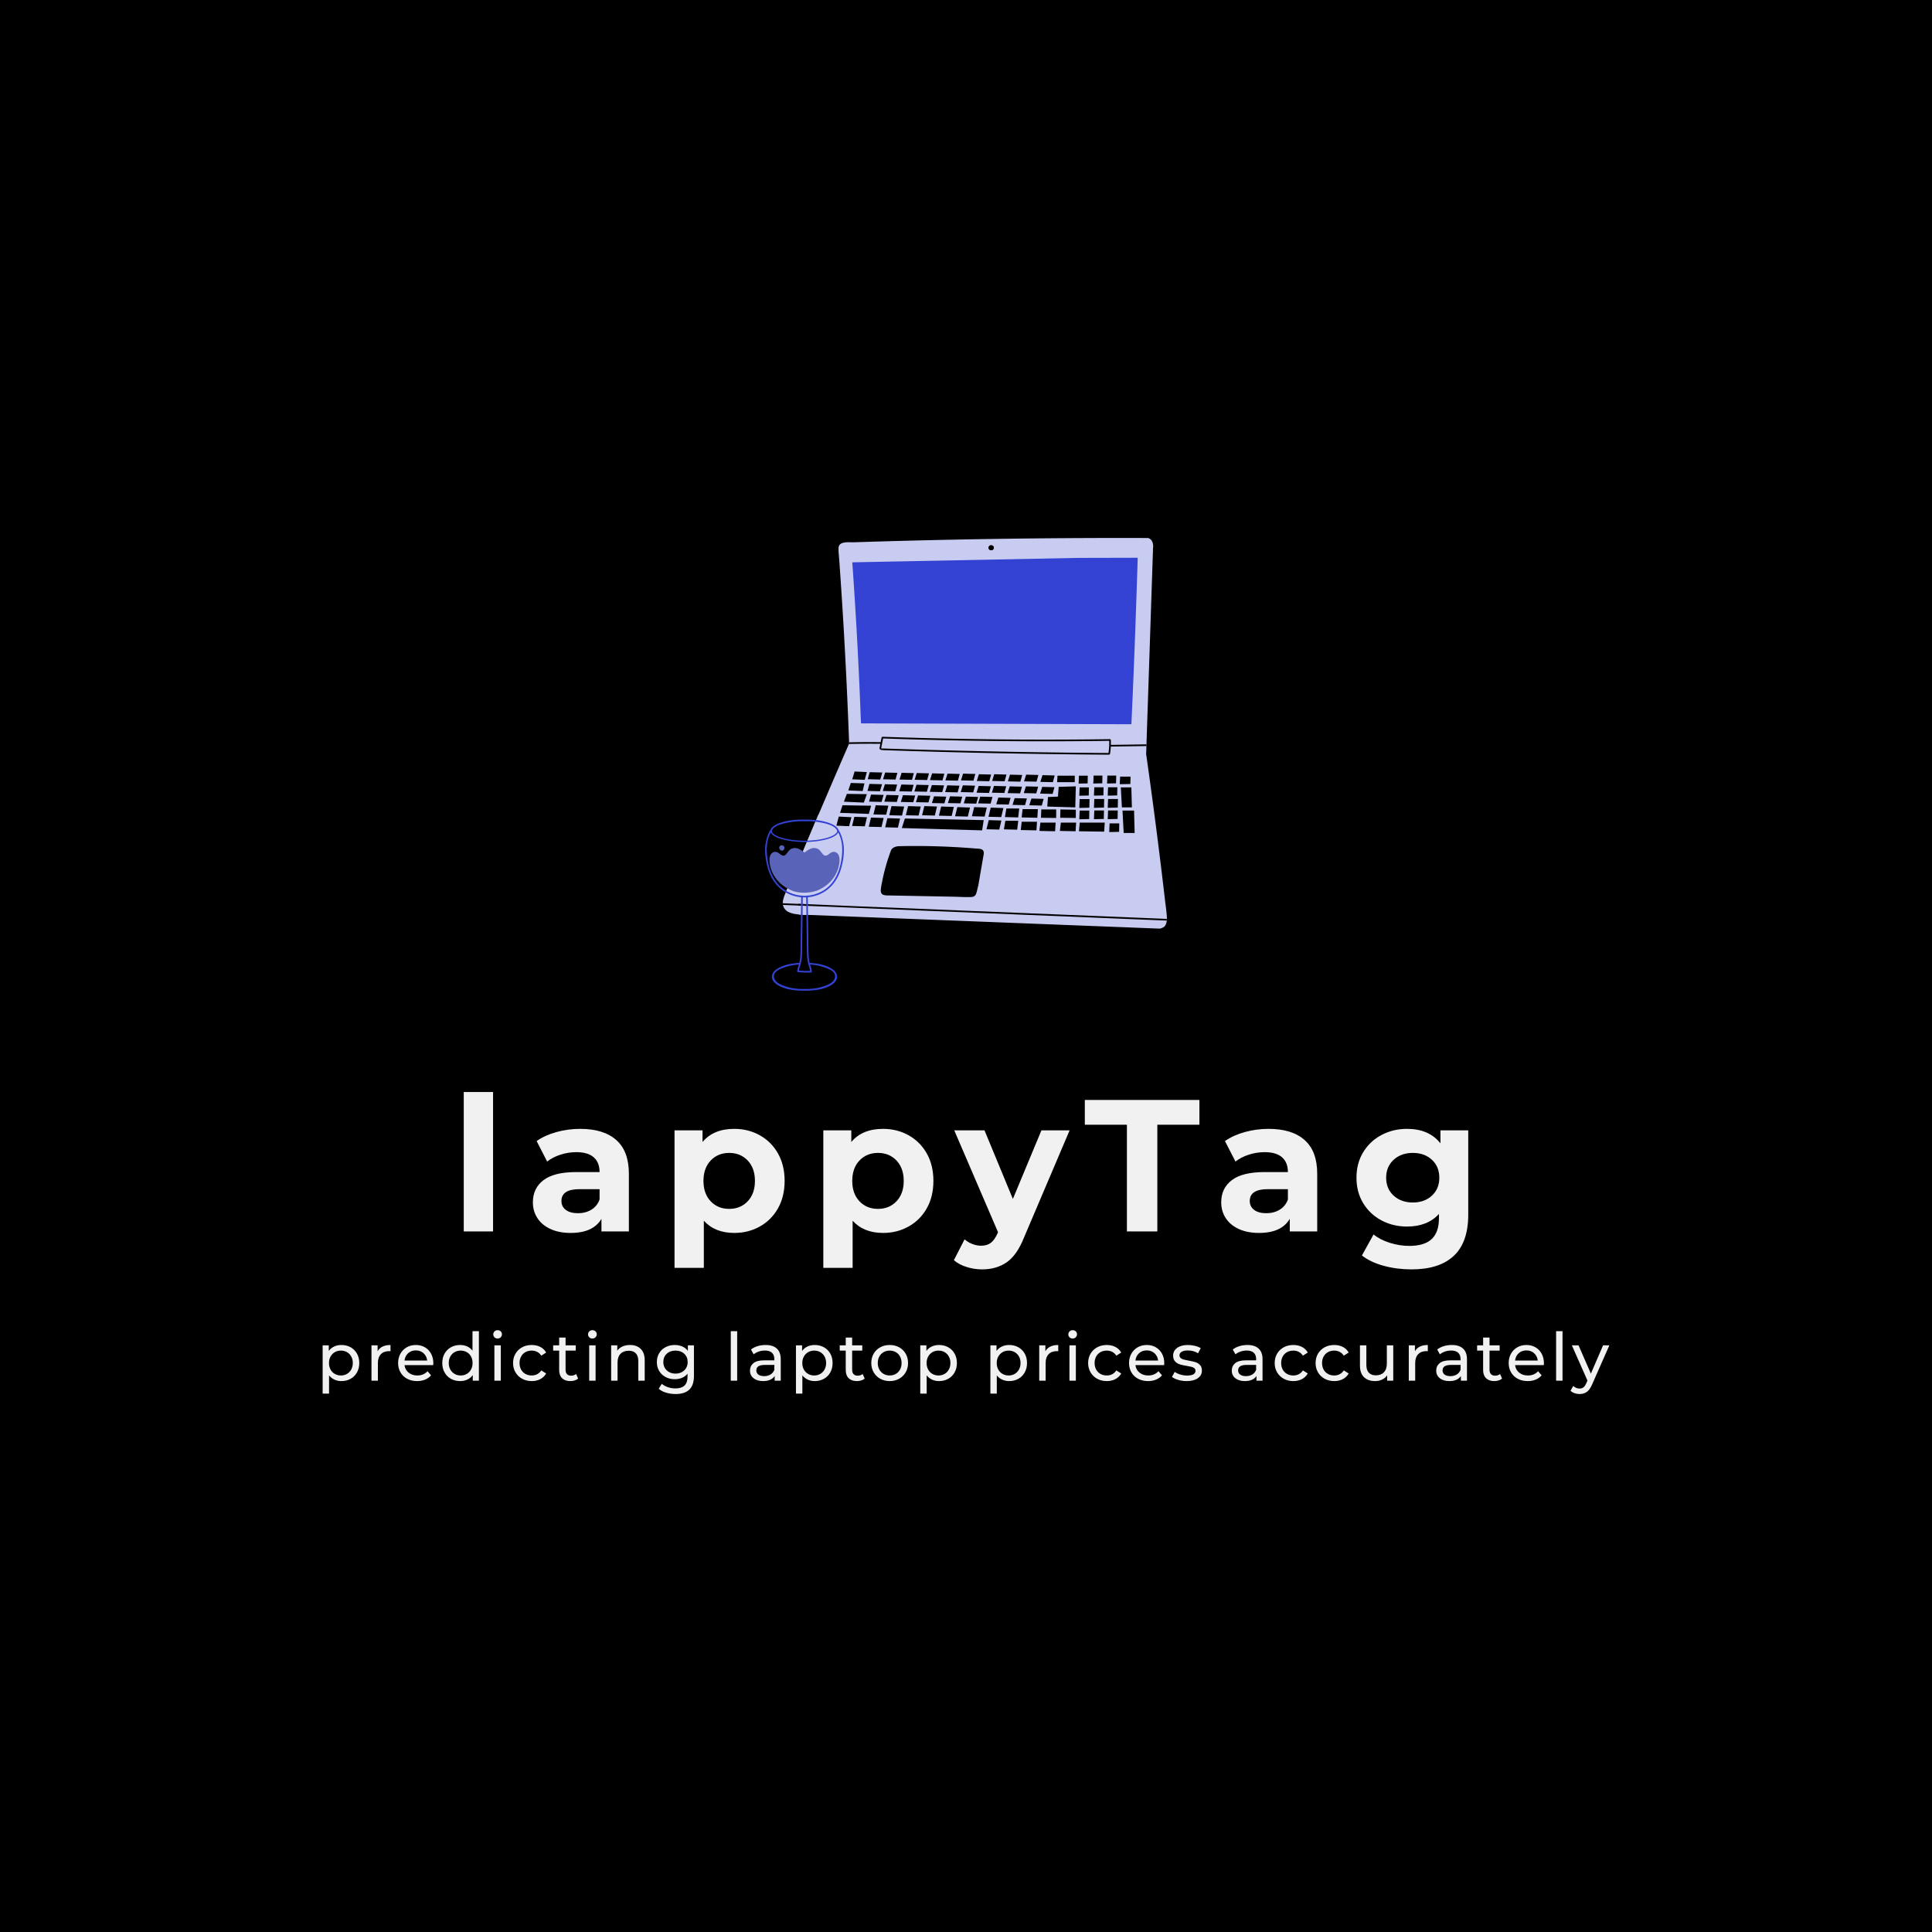 <svg version="1.1" preserveAspectRatio="none" xmlns="http://www.w3.org/2000/svg" width="500" height="500" viewBox="0 0 500 500"><rect width="100%" height="100%" fill="#000000" fill-opacity="1"/><svg viewBox="340.154 181.838 507.888 337.901" width="333" height="221.547" x="83.5px" y="139.226px" xmlns="http://www.w3.org/2000/svg" xmlns:xlink="http://www.w3.org/1999/xlink" preserveAspectRatio="none"><defs></defs><style>.aDFQBjvS2colors-3 {fill:#050C84;fill-opacity:1;}.aDFQBjvS2colors-4 {fill:#2733A0;fill-opacity:1;}.aDFQBjvS2colors-5 {fill:#0B1AAE;fill-opacity:1;}.aDFQBjvS2colors-6 {fill:#B2A8A8;fill-opacity:1;}.aDFQBjvS2colors-7 {fill:#F1F1F1;fill-opacity:1;}.companyName {fill:#F1F1F1;fill-opacity:1;}.icon1 {fill:#C9CCF1;fill-opacity:1;}.icon2 {fill:#3342D2;fill-opacity:1;}.icon3 {fill:#5964B8;fill-opacity:1;}.icon3-str {stroke:#5964B8;stroke-opacity:1;}.text {fill:#F1F1F1;fill-opacity:1;}</style><g opacity="1" transform="rotate(0 340.154 494.539)">
<svg width="507.888" height="25.2" x="340.154" y="494.539" version="1.1" preserveAspectRatio="none" viewBox="3.64 -30.28 771.4 38.28">
  <g transform="matrix(1 0 0 1 0 0)" class="text"><path id="id-6izo4zJp35" d="M14.88-21.40Q17.96-21.40 20.40-20.04Q22.84-18.68 24.22-16.24Q25.60-13.80 25.60-10.60L25.60-10.60Q25.60-7.40 24.22-4.94Q22.84-2.48 20.40-1.12Q17.96 0.24 14.88 0.24L14.88 0.24Q12.60 0.24 10.70-0.64Q8.80-1.52 7.48-3.20L7.48-3.20L7.48 7.76L3.64 7.76L3.64-21.20L7.32-21.20L7.32-17.84Q8.60-19.60 10.56-20.50Q12.52-21.40 14.88-21.40L14.88-21.40ZM14.56-3.12Q16.60-3.12 18.22-4.06Q19.84-5 20.78-6.70Q21.72-8.40 21.72-10.60L21.72-10.60Q21.72-12.80 20.78-14.50Q19.84-16.20 18.22-17.12Q16.60-18.04 14.56-18.04L14.56-18.04Q12.56-18.04 10.94-17.10Q9.32-16.16 8.38-14.48Q7.44-12.80 7.44-10.60L7.44-10.60Q7.44-8.40 8.36-6.70Q9.28-5 10.92-4.06Q12.56-3.12 14.56-3.12L14.56-3.12Z M36.60-17.64Q37.60-19.48 39.56-20.44Q41.52-21.40 44.32-21.40L44.32-21.40L44.32-17.68Q44-17.72 43.44-17.72L43.44-17.72Q40.32-17.72 38.54-15.86Q36.76-14 36.76-10.56L36.76-10.56L36.76 0L32.92 0L32.92-21.20L36.60-21.20L36.60-17.64Z M70-10.48Q70-10.04 69.92-9.32L69.92-9.32L52.72-9.32Q53.08-6.52 55.18-4.82Q57.28-3.12 60.40-3.12L60.40-3.12Q64.20-3.12 66.52-5.68L66.52-5.68L68.64-3.20Q67.20-1.52 65.06-0.64Q62.92 0.24 60.28 0.24L60.28 0.24Q56.92 0.24 54.32-1.14Q51.72-2.52 50.30-5Q48.88-7.48 48.88-10.60L48.88-10.60Q48.88-13.68 50.26-16.16Q51.64-18.64 54.06-20.02Q56.48-21.40 59.52-21.40L59.52-21.40Q62.56-21.40 64.94-20.02Q67.32-18.64 68.66-16.16Q70-13.68 70-10.48L70-10.48ZM59.52-18.16Q56.76-18.16 54.90-16.48Q53.04-14.80 52.72-12.08L52.72-12.08L66.32-12.08Q66-14.76 64.14-16.46Q62.28-18.16 59.52-18.16L59.52-18.16Z M93.48-29.68L97.32-29.68L97.32 0L93.64 0L93.64-3.36Q92.36-1.60 90.40-0.68Q88.44 0.24 86.08 0.24L86.08 0.24Q83 0.24 80.56-1.12Q78.12-2.48 76.74-4.94Q75.36-7.40 75.36-10.60L75.36-10.60Q75.36-13.80 76.74-16.24Q78.12-18.68 80.56-20.04Q83-21.40 86.08-21.40L86.08-21.40Q88.36-21.40 90.28-20.54Q92.20-19.68 93.48-18L93.48-18L93.48-29.68ZM86.40-3.12Q88.40-3.12 90.04-4.06Q91.68-5 92.60-6.70Q93.52-8.40 93.52-10.60L93.52-10.60Q93.52-12.80 92.60-14.50Q91.68-16.20 90.04-17.12Q88.40-18.04 86.40-18.04L86.40-18.04Q84.36-18.04 82.74-17.12Q81.12-16.20 80.18-14.50Q79.24-12.80 79.24-10.60L79.24-10.60Q79.24-8.40 80.18-6.70Q81.12-5 82.74-4.06Q84.36-3.12 86.40-3.12L86.40-3.12Z M106.60 0L106.60-21.20L110.44-21.20L110.44 0L106.60 0ZM108.52-25.28Q107.40-25.28 106.66-26Q105.92-26.72 105.92-27.76L105.92-27.76Q105.92-28.80 106.66-29.54Q107.40-30.28 108.52-30.28L108.52-30.28Q109.64-30.28 110.38-29.58Q111.12-28.88 111.12-27.84L111.12-27.84Q111.12-26.76 110.38-26.02Q109.64-25.28 108.52-25.28L108.52-25.28Z M129 0.24Q125.76 0.24 123.22-1.16Q120.68-2.56 119.24-5.02Q117.80-7.48 117.80-10.60L117.80-10.60Q117.80-13.72 119.24-16.18Q120.68-18.64 123.22-20.02Q125.76-21.40 129-21.40L129-21.40Q131.88-21.40 134.14-20.24Q136.40-19.08 137.64-16.88L137.64-16.88L134.72-15Q133.72-16.52 132.24-17.28Q130.76-18.04 128.96-18.04L128.96-18.04Q126.88-18.04 125.22-17.12Q123.56-16.20 122.62-14.50Q121.68-12.80 121.68-10.60L121.68-10.60Q121.68-8.36 122.62-6.66Q123.56-4.96 125.22-4.04Q126.88-3.12 128.96-3.12L128.96-3.12Q130.76-3.12 132.24-3.88Q133.72-4.64 134.72-6.16L134.72-6.16L137.64-4.32Q136.40-2.12 134.14-0.94Q131.88 0.24 129 0.24L129 0.24Z M155.60-4L156.80-1.24Q155.96-0.52 154.72-0.14Q153.48 0.24 152.16 0.24L152.16 0.24Q148.96 0.24 147.20-1.48Q145.44-3.20 145.44-6.40L145.44-6.40L145.44-18.04L141.84-18.04L141.84-21.20L145.44-21.20L145.44-25.84L149.28-25.84L149.28-21.20L155.36-21.20L155.36-18.04L149.28-18.04L149.28-6.56Q149.28-4.84 150.14-3.92Q151-3 152.60-3L152.60-3Q154.36-3 155.60-4L155.60-4Z M163.44 0L163.44-21.20L167.28-21.20L167.28 0L163.44 0ZM165.36-25.28Q164.24-25.28 163.50-26Q162.76-26.72 162.76-27.76L162.76-27.76Q162.76-28.80 163.50-29.54Q164.24-30.28 165.36-30.28L165.36-30.28Q166.48-30.28 167.22-29.58Q167.96-28.88 167.96-27.84L167.96-27.84Q167.96-26.76 167.22-26.02Q166.48-25.28 165.36-25.28L165.36-25.28Z M187.92-21.40Q191.96-21.40 194.34-19.06Q196.72-16.72 196.72-12.20L196.72-12.20L196.72 0L192.88 0L192.88-11.76Q192.88-14.84 191.40-16.40Q189.92-17.96 187.16-17.96L187.16-17.96Q184.04-17.96 182.24-16.14Q180.44-14.32 180.44-10.92L180.44-10.92L180.44 0L176.60 0L176.60-21.20L180.28-21.20L180.28-18Q181.44-19.64 183.42-20.52Q185.40-21.40 187.92-21.40L187.92-21.40Z M222.60-21.20L226.24-21.20L226.24-2.88Q226.24 2.68 223.48 5.34Q220.72 8 215.24 8L215.24 8Q212.24 8 209.52 7.18Q206.80 6.36 205.12 4.84L205.12 4.84L206.96 1.88Q208.44 3.16 210.62 3.90Q212.80 4.64 215.12 4.64L215.12 4.64Q218.84 4.64 220.62 2.88Q222.40 1.12 222.40-2.48L222.40-2.48L222.40-4.16Q221.04-2.52 219.06-1.70Q217.08-0.88 214.76-0.88L214.76-0.88Q211.72-0.88 209.26-2.18Q206.80-3.48 205.40-5.82Q204.00-8.16 204.00-11.16L204.00-11.16Q204.00-14.16 205.40-16.50Q206.80-18.84 209.26-20.12Q211.72-21.40 214.76-21.40L214.76-21.40Q217.16-21.40 219.22-20.52Q221.28-19.64 222.60-17.92L222.60-17.92L222.60-21.20ZM215.20-4.24Q217.28-4.24 218.94-5.12Q220.60-6 221.54-7.58Q222.48-9.16 222.48-11.16L222.48-11.16Q222.48-14.24 220.44-16.14Q218.40-18.04 215.20-18.04L215.20-18.04Q211.96-18.04 209.92-16.14Q207.88-14.24 207.88-11.16L207.88-11.16Q207.88-9.16 208.82-7.58Q209.76-6 211.42-5.12Q213.08-4.24 215.20-4.24L215.20-4.24Z M248.32 0L248.32-29.68L252.16-29.68L252.16 0L248.32 0Z M269.20-21.40Q273.60-21.40 275.94-19.24Q278.28-17.08 278.28-12.80L278.28-12.80L278.28 0L274.64 0L274.64-2.80Q273.68-1.32 271.90-0.54Q270.12 0.24 267.68 0.24L267.68 0.24Q264.12 0.24 261.98-1.48Q259.84-3.20 259.84-6L259.84-6Q259.84-8.80 261.88-10.50Q263.92-12.20 268.36-12.20L268.36-12.20L274.44-12.20L274.44-12.96Q274.44-15.44 273.00-16.76Q271.56-18.08 268.76-18.08L268.76-18.08Q266.88-18.08 265.08-17.46Q263.28-16.84 262.04-15.80L262.04-15.80L260.44-18.68Q262.08-20 264.36-20.70Q266.64-21.40 269.20-21.40L269.20-21.40ZM268.32-2.72Q270.52-2.72 272.12-3.70Q273.72-4.68 274.44-6.48L274.44-6.48L274.44-9.44L268.52-9.44Q263.64-9.44 263.64-6.16L263.64-6.16Q263.64-4.56 264.88-3.64Q266.12-2.72 268.32-2.72L268.32-2.72Z M298.64-21.40Q301.72-21.40 304.16-20.04Q306.60-18.68 307.98-16.24Q309.36-13.80 309.36-10.60L309.36-10.60Q309.36-7.40 307.98-4.94Q306.60-2.48 304.16-1.12Q301.72 0.24 298.64 0.24L298.64 0.24Q296.36 0.24 294.46-0.64Q292.56-1.52 291.24-3.20L291.24-3.20L291.24 7.76L287.40 7.76L287.40-21.20L291.08-21.20L291.08-17.84Q292.36-19.60 294.32-20.50Q296.28-21.40 298.64-21.40L298.64-21.40ZM298.32-3.12Q300.36-3.12 301.98-4.06Q303.60-5 304.54-6.70Q305.48-8.40 305.48-10.60L305.48-10.60Q305.48-12.80 304.54-14.50Q303.60-16.20 301.98-17.12Q300.36-18.04 298.32-18.04L298.32-18.04Q296.32-18.04 294.70-17.10Q293.08-16.16 292.14-14.48Q291.20-12.80 291.20-10.60L291.20-10.60Q291.20-8.40 292.12-6.70Q293.04-5 294.68-4.06Q296.32-3.12 298.32-3.12L298.32-3.12Z M327.40-4L328.60-1.24Q327.76-0.52 326.52-0.14Q325.28 0.24 323.96 0.24L323.96 0.24Q320.76 0.24 319.00-1.48Q317.24-3.20 317.24-6.40L317.24-6.40L317.24-18.04L313.64-18.04L313.64-21.20L317.24-21.20L317.24-25.84L321.08-25.84L321.08-21.20L327.16-21.20L327.16-18.04L321.08-18.04L321.08-6.56Q321.08-4.84 321.94-3.92Q322.80-3 324.40-3L324.40-3Q326.16-3 327.40-4L327.40-4Z M343.60 0.24Q340.44 0.24 337.92-1.16Q335.40-2.56 333.98-5.02Q332.56-7.48 332.56-10.60L332.56-10.60Q332.56-13.72 333.98-16.18Q335.40-18.64 337.92-20.02Q340.44-21.40 343.60-21.40L343.60-21.40Q346.76-21.40 349.26-20.02Q351.76-18.64 353.18-16.18Q354.60-13.72 354.60-10.60L354.60-10.60Q354.60-7.48 353.18-5.02Q351.76-2.56 349.26-1.16Q346.76 0.24 343.60 0.24L343.60 0.24ZM343.60-3.12Q345.64-3.12 347.26-4.06Q348.88-5 349.80-6.70Q350.72-8.40 350.72-10.60L350.72-10.60Q350.72-12.80 349.80-14.50Q348.88-16.20 347.26-17.12Q345.64-18.04 343.60-18.04L343.60-18.04Q341.56-18.04 339.94-17.12Q338.32-16.20 337.38-14.50Q336.44-12.80 336.44-10.60L336.44-10.60Q336.44-8.40 337.38-6.70Q338.32-5 339.94-4.06Q341.56-3.12 343.60-3.12L343.60-3.12Z M373.16-21.40Q376.24-21.40 378.68-20.04Q381.12-18.68 382.50-16.24Q383.88-13.80 383.88-10.60L383.88-10.60Q383.88-7.40 382.50-4.94Q381.12-2.48 378.68-1.12Q376.24 0.24 373.16 0.24L373.16 0.24Q370.88 0.24 368.98-0.64Q367.08-1.52 365.76-3.20L365.76-3.20L365.76 7.76L361.92 7.76L361.92-21.20L365.60-21.20L365.60-17.84Q366.88-19.60 368.84-20.50Q370.80-21.40 373.16-21.40L373.16-21.40ZM372.84-3.12Q374.88-3.12 376.50-4.06Q378.12-5 379.06-6.70Q380-8.40 380-10.60L380-10.60Q380-12.80 379.06-14.50Q378.12-16.20 376.50-17.12Q374.88-18.04 372.84-18.04L372.84-18.04Q370.84-18.04 369.22-17.10Q367.60-16.16 366.66-14.48Q365.72-12.80 365.72-10.60L365.72-10.60Q365.72-8.40 366.64-6.70Q367.56-5 369.20-4.06Q370.84-3.12 372.84-3.12L372.84-3.12Z M415.20-21.40Q418.28-21.40 420.72-20.04Q423.16-18.68 424.54-16.24Q425.92-13.80 425.92-10.60L425.92-10.60Q425.92-7.40 424.54-4.94Q423.16-2.48 420.72-1.12Q418.28 0.24 415.20 0.24L415.20 0.24Q412.92 0.24 411.02-0.64Q409.12-1.52 407.80-3.20L407.80-3.20L407.80 7.76L403.96 7.76L403.96-21.20L407.64-21.20L407.64-17.84Q408.92-19.60 410.88-20.50Q412.84-21.40 415.20-21.40L415.20-21.40ZM414.88-3.12Q416.92-3.12 418.54-4.06Q420.16-5 421.10-6.70Q422.04-8.40 422.04-10.60L422.04-10.60Q422.04-12.80 421.10-14.50Q420.16-16.20 418.54-17.12Q416.92-18.04 414.88-18.04L414.88-18.04Q412.88-18.04 411.26-17.10Q409.64-16.16 408.70-14.48Q407.76-12.80 407.76-10.60L407.76-10.60Q407.76-8.40 408.68-6.70Q409.60-5 411.24-4.06Q412.88-3.12 414.88-3.12L414.88-3.12Z M436.92-17.64Q437.92-19.48 439.88-20.44Q441.84-21.40 444.64-21.40L444.64-21.40L444.64-17.68Q444.32-17.72 443.76-17.72L443.76-17.72Q440.64-17.72 438.86-15.86Q437.08-14 437.08-10.56L437.08-10.56L437.08 0L433.24 0L433.24-21.20L436.92-21.20L436.92-17.64Z M451.36 0L451.36-21.20L455.20-21.20L455.20 0L451.36 0ZM453.28-25.28Q452.16-25.28 451.42-26Q450.68-26.72 450.68-27.76L450.68-27.76Q450.68-28.80 451.42-29.54Q452.16-30.28 453.28-30.28L453.28-30.28Q454.40-30.28 455.14-29.58Q455.88-28.88 455.88-27.84L455.88-27.84Q455.88-26.76 455.14-26.02Q454.40-25.28 453.28-25.28L453.28-25.28Z M473.76 0.24Q470.52 0.24 467.98-1.16Q465.44-2.56 464.00-5.02Q462.56-7.48 462.56-10.60L462.56-10.60Q462.56-13.72 464.00-16.18Q465.44-18.64 467.98-20.02Q470.52-21.40 473.76-21.40L473.76-21.40Q476.64-21.40 478.90-20.24Q481.16-19.08 482.40-16.88L482.40-16.88L479.48-15Q478.48-16.52 477.00-17.28Q475.52-18.04 473.72-18.04L473.72-18.04Q471.64-18.04 469.98-17.12Q468.32-16.20 467.38-14.50Q466.44-12.80 466.44-10.60L466.44-10.60Q466.44-8.36 467.38-6.66Q468.32-4.96 469.98-4.04Q471.64-3.12 473.72-3.12L473.72-3.12Q475.52-3.12 477.00-3.88Q478.48-4.64 479.48-6.16L479.48-6.16L482.40-4.32Q481.16-2.12 478.90-0.94Q476.64 0.24 473.76 0.24L473.76 0.24Z M508.20-10.48Q508.20-10.04 508.12-9.32L508.12-9.32L490.92-9.32Q491.28-6.52 493.38-4.82Q495.48-3.12 498.60-3.12L498.60-3.12Q502.40-3.12 504.72-5.68L504.72-5.68L506.84-3.20Q505.40-1.52 503.26-0.64Q501.12 0.24 498.48 0.24L498.48 0.24Q495.12 0.24 492.52-1.14Q489.92-2.52 488.50-5Q487.08-7.48 487.08-10.60L487.08-10.60Q487.08-13.68 488.46-16.16Q489.84-18.64 492.26-20.02Q494.68-21.40 497.72-21.40L497.72-21.40Q500.76-21.40 503.14-20.02Q505.52-18.64 506.86-16.16Q508.20-13.68 508.20-10.48L508.20-10.48ZM497.72-18.16Q494.96-18.16 493.10-16.48Q491.24-14.80 490.92-12.08L490.92-12.08L504.52-12.08Q504.20-14.76 502.34-16.46Q500.48-18.16 497.72-18.16L497.72-18.16Z M521.60 0.24Q519 0.24 516.60-0.46Q514.20-1.16 512.84-2.24L512.84-2.24L514.44-5.28Q515.84-4.28 517.84-3.68Q519.84-3.08 521.88-3.08L521.88-3.08Q526.92-3.08 526.92-5.96L526.92-5.96Q526.92-6.92 526.24-7.48Q525.56-8.04 524.54-8.30Q523.52-8.56 521.64-8.88L521.64-8.88Q519.08-9.28 517.46-9.80Q515.84-10.32 514.68-11.56Q513.52-12.80 513.52-15.04L513.52-15.04Q513.52-17.92 515.92-19.66Q518.32-21.40 522.36-21.40L522.36-21.40Q524.48-21.40 526.60-20.88Q528.72-20.36 530.08-19.48L530.08-19.48L528.44-16.44Q525.84-18.12 522.32-18.12L522.32-18.12Q519.88-18.12 518.60-17.32Q517.32-16.52 517.32-15.20L517.32-15.20Q517.32-14.16 518.04-13.56Q518.76-12.96 519.82-12.68Q520.88-12.40 522.80-12.04L522.80-12.04Q525.36-11.60 526.94-11.10Q528.52-10.60 529.64-9.40Q530.76-8.20 530.76-6.04L530.76-6.04Q530.76-3.16 528.30-1.46Q525.84 0.24 521.60 0.24L521.60 0.24Z M558.04-21.40Q562.44-21.40 564.78-19.24Q567.12-17.08 567.12-12.80L567.12-12.80L567.12 0L563.48 0L563.48-2.80Q562.52-1.32 560.74-0.54Q558.96 0.24 556.52 0.24L556.52 0.24Q552.96 0.24 550.82-1.48Q548.68-3.20 548.68-6L548.68-6Q548.68-8.80 550.72-10.50Q552.76-12.20 557.20-12.20L557.20-12.20L563.28-12.20L563.28-12.96Q563.28-15.44 561.84-16.76Q560.40-18.08 557.60-18.08L557.60-18.08Q555.72-18.08 553.92-17.46Q552.12-16.84 550.88-15.80L550.88-15.80L549.28-18.68Q550.92-20 553.20-20.70Q555.48-21.40 558.04-21.40L558.04-21.40ZM557.16-2.72Q559.36-2.72 560.96-3.70Q562.56-4.68 563.28-6.48L563.28-6.48L563.28-9.44L557.36-9.44Q552.48-9.44 552.48-6.16L552.48-6.16Q552.48-4.56 553.72-3.64Q554.96-2.72 557.16-2.72L557.16-2.72Z M585.60 0.24Q582.36 0.24 579.82-1.16Q577.28-2.56 575.84-5.02Q574.40-7.48 574.40-10.60L574.40-10.60Q574.40-13.72 575.84-16.18Q577.28-18.64 579.82-20.02Q582.36-21.40 585.60-21.40L585.60-21.40Q588.48-21.40 590.74-20.24Q593-19.08 594.24-16.88L594.24-16.88L591.32-15Q590.32-16.52 588.84-17.28Q587.36-18.04 585.56-18.04L585.56-18.04Q583.48-18.04 581.82-17.12Q580.16-16.20 579.22-14.50Q578.28-12.80 578.28-10.60L578.28-10.60Q578.28-8.36 579.22-6.66Q580.16-4.96 581.82-4.04Q583.48-3.12 585.56-3.12L585.56-3.12Q587.36-3.12 588.84-3.88Q590.32-4.64 591.32-6.16L591.32-6.16L594.24-4.32Q593-2.12 590.74-0.94Q588.48 0.24 585.60 0.24L585.60 0.24Z M610.12 0.24Q606.88 0.24 604.34-1.16Q601.80-2.56 600.36-5.02Q598.92-7.48 598.92-10.60L598.92-10.60Q598.92-13.72 600.36-16.18Q601.80-18.64 604.34-20.02Q606.88-21.40 610.12-21.40L610.12-21.40Q613-21.40 615.26-20.24Q617.52-19.08 618.76-16.88L618.76-16.88L615.84-15Q614.84-16.52 613.36-17.28Q611.88-18.04 610.08-18.04L610.08-18.04Q608-18.04 606.34-17.12Q604.68-16.20 603.74-14.50Q602.80-12.80 602.80-10.60L602.80-10.60Q602.80-8.36 603.74-6.66Q604.68-4.96 606.34-4.04Q608-3.12 610.08-3.12L610.08-3.12Q611.88-3.12 613.36-3.88Q614.84-4.64 615.84-6.16L615.84-6.16L618.76-4.32Q617.52-2.12 615.26-0.94Q613 0.24 610.12 0.24L610.12 0.24Z M641.64-21.20L645.48-21.20L645.48 0L641.84 0L641.84-3.20Q640.68-1.56 638.78-0.66Q636.88 0.24 634.64 0.24L634.64 0.24Q630.40 0.24 627.96-2.10Q625.52-4.44 625.52-9L625.52-9L625.52-21.20L629.36-21.20L629.36-9.44Q629.36-6.36 630.84-4.78Q632.32-3.20 635.08-3.20L635.08-3.20Q638.12-3.20 639.88-5.04Q641.64-6.88 641.64-10.24L641.64-10.24L641.64-21.20Z M658.48-17.64Q659.48-19.48 661.44-20.44Q663.40-21.40 666.20-21.40L666.20-21.40L666.20-17.68Q665.88-17.72 665.32-17.72L665.32-17.72Q662.20-17.72 660.42-15.86Q658.64-14 658.64-10.56L658.64-10.56L658.64 0L654.80 0L654.80-21.20L658.48-21.20L658.48-17.64Z M680.60-21.40Q685-21.40 687.34-19.24Q689.68-17.08 689.68-12.80L689.68-12.80L689.68 0L686.04 0L686.04-2.80Q685.08-1.32 683.30-0.54Q681.52 0.24 679.08 0.24L679.08 0.24Q675.52 0.24 673.38-1.48Q671.24-3.20 671.24-6L671.24-6Q671.24-8.80 673.28-10.50Q675.32-12.20 679.76-12.20L679.76-12.20L685.84-12.20L685.84-12.96Q685.84-15.44 684.40-16.76Q682.96-18.08 680.16-18.08L680.16-18.08Q678.28-18.08 676.48-17.46Q674.68-16.84 673.44-15.80L673.44-15.80L671.84-18.68Q673.48-20 675.76-20.70Q678.04-21.40 680.60-21.40L680.60-21.40ZM679.72-2.72Q681.92-2.72 683.52-3.70Q685.12-4.68 685.84-6.48L685.84-6.48L685.84-9.44L679.92-9.44Q675.04-9.44 675.04-6.16L675.04-6.16Q675.04-4.56 676.28-3.64Q677.52-2.72 679.72-2.72L679.72-2.72Z M709.52-4L710.72-1.24Q709.88-0.52 708.64-0.14Q707.40 0.24 706.08 0.24L706.08 0.24Q702.88 0.24 701.12-1.48Q699.36-3.20 699.36-6.40L699.36-6.40L699.36-18.04L695.76-18.04L695.76-21.20L699.36-21.20L699.36-25.84L703.20-25.84L703.20-21.20L709.28-21.20L709.28-18.04L703.20-18.04L703.20-6.56Q703.20-4.84 704.06-3.92Q704.92-3 706.52-3L706.52-3Q708.28-3 709.52-4L709.52-4Z M735.80-10.48Q735.80-10.04 735.72-9.32L735.72-9.32L718.52-9.32Q718.88-6.52 720.98-4.82Q723.08-3.12 726.20-3.12L726.20-3.12Q730.00-3.12 732.32-5.68L732.32-5.68L734.44-3.20Q733.00-1.52 730.86-0.64Q728.72 0.24 726.08 0.24L726.08 0.24Q722.72 0.24 720.12-1.14Q717.52-2.52 716.10-5Q714.68-7.48 714.68-10.60L714.68-10.60Q714.68-13.68 716.06-16.16Q717.44-18.64 719.86-20.02Q722.28-21.40 725.32-21.40L725.32-21.40Q728.36-21.40 730.74-20.02Q733.12-18.64 734.46-16.16Q735.80-13.68 735.80-10.48L735.80-10.48ZM725.32-18.16Q722.56-18.16 720.70-16.48Q718.84-14.80 718.52-12.08L718.52-12.08L732.12-12.08Q731.80-14.76 729.94-16.46Q728.08-18.16 725.32-18.16L725.32-18.16Z M743.12 0L743.12-29.68L746.96-29.68L746.96 0L743.12 0Z M771.28-21.20L775.04-21.20L764.76 2.12Q763.40 5.36 761.58 6.68Q759.76 8 757.20 8L757.20 8Q755.64 8 754.18 7.50Q752.72 7 751.76 6.04L751.76 6.04L753.40 3.16Q755.04 4.72 757.20 4.72L757.20 4.72Q758.60 4.72 759.54 3.98Q760.48 3.24 761.24 1.44L761.24 1.44L761.92-0.04L752.56-21.20L756.56-21.20L763.96-4.24L771.28-21.20Z"/></g>
</svg>
</g><g opacity="1" transform="rotate(0 395.851 400.539)">
<svg width="396.494" height="70" x="395.851" y="400.539" version="1.1" preserveAspectRatio="none" viewBox="2.88 -29.68 213.88 37.76">
  <g transform="matrix(1 0 0 1 0 0)" class="companyName"><path id="id-D6z1nYkh8" d="M2.88 0L2.88-29.68L9.12-29.68L9.12 0L2.88 0Z M27.68-21.84Q32.68-21.84 35.36-19.46Q38.04-17.08 38.04-12.28L38.04-12.28L38.04 0L32.20 0L32.20-2.68Q30.44 0.32 25.64 0.32L25.64 0.32Q23.16 0.32 21.34-0.52Q19.52-1.36 18.56-2.84Q17.60-4.32 17.60-6.20L17.60-6.20Q17.60-9.20 19.86-10.92Q22.12-12.64 26.84-12.64L26.84-12.64L31.80-12.64Q31.80-14.68 30.56-15.78Q29.32-16.88 26.84-16.88L26.84-16.88Q25.12-16.88 23.46-16.34Q21.80-15.80 20.64-14.88L20.64-14.88L18.40-19.24Q20.16-20.48 22.62-21.16Q25.08-21.84 27.68-21.84L27.68-21.84ZM27.20-3.88Q28.80-3.88 30.04-4.62Q31.28-5.36 31.80-6.80L31.80-6.80L31.80-9L27.52-9Q23.68-9 23.68-6.48L23.68-6.48Q23.68-5.28 24.62-4.58Q25.56-3.88 27.20-3.88L27.20-3.88Z M60.48-21.84Q63.48-21.84 65.94-20.46Q68.40-19.08 69.80-16.58Q71.20-14.08 71.20-10.76L71.20-10.76Q71.20-7.44 69.80-4.94Q68.40-2.44 65.94-1.06Q63.48 0.32 60.48 0.32L60.48 0.32Q56.36 0.32 54-2.28L54-2.28L54 7.76L47.76 7.76L47.76-21.52L53.72-21.52L53.72-19.04Q56.04-21.84 60.48-21.84L60.48-21.84ZM59.40-4.80Q61.80-4.80 63.34-6.42Q64.88-8.04 64.88-10.76L64.88-10.76Q64.88-13.48 63.34-15.10Q61.80-16.72 59.40-16.72L59.40-16.72Q57-16.72 55.46-15.10Q53.92-13.48 53.92-10.76L53.92-10.76Q53.92-8.04 55.46-6.42Q57-4.80 59.40-4.80L59.40-4.80Z M92.16-21.84Q95.16-21.84 97.62-20.46Q100.08-19.08 101.48-16.58Q102.88-14.08 102.88-10.76L102.88-10.76Q102.88-7.44 101.48-4.94Q100.08-2.44 97.62-1.06Q95.16 0.32 92.16 0.32L92.16 0.32Q88.04 0.32 85.68-2.28L85.68-2.28L85.68 7.76L79.44 7.76L79.44-21.52L85.40-21.52L85.40-19.04Q87.72-21.84 92.16-21.84L92.16-21.84ZM91.08-4.80Q93.48-4.80 95.02-6.42Q96.56-8.04 96.56-10.76L96.56-10.76Q96.56-13.48 95.02-15.10Q93.48-16.72 91.08-16.72L91.08-16.72Q88.68-16.72 87.14-15.10Q85.60-13.48 85.60-10.76L85.60-10.76Q85.60-8.04 87.14-6.42Q88.68-4.80 91.08-4.80L91.08-4.80Z M125.88-21.52L131.88-21.52L122.16 1.32Q120.68 5.04 118.50 6.56Q116.32 8.08 113.24 8.08L113.24 8.08Q111.56 8.08 109.92 7.56Q108.28 7.04 107.24 6.12L107.24 6.12L109.52 1.68Q110.24 2.32 111.18 2.68Q112.12 3.04 113.04 3.04L113.04 3.04Q114.32 3.04 115.12 2.42Q115.92 1.80 116.56 0.36L116.56 0.36L116.64 0.16L107.32-21.52L113.76-21.52L119.80-6.92L125.88-21.52Z M144.08 0L144.08-22.72L135.12-22.72L135.12-28L159.52-28L159.52-22.72L150.56-22.72L150.56 0L144.08 0Z M174.24-21.84Q179.24-21.84 181.92-19.46Q184.60-17.08 184.60-12.28L184.60-12.28L184.60 0L178.76 0L178.76-2.68Q177 0.32 172.20 0.32L172.20 0.32Q169.72 0.32 167.90-0.52Q166.08-1.36 165.12-2.84Q164.16-4.32 164.16-6.20L164.16-6.20Q164.16-9.20 166.42-10.92Q168.68-12.64 173.40-12.64L173.40-12.64L178.36-12.64Q178.36-14.68 177.12-15.78Q175.88-16.88 173.40-16.88L173.40-16.88Q171.68-16.88 170.02-16.34Q168.36-15.80 167.20-14.88L167.20-14.88L164.96-19.24Q166.72-20.48 169.18-21.16Q171.64-21.84 174.24-21.84L174.24-21.84ZM173.76-3.88Q175.36-3.88 176.60-4.62Q177.84-5.36 178.36-6.80L178.36-6.80L178.36-9L174.08-9Q170.24-9 170.24-6.48L170.24-6.48Q170.24-5.28 171.18-4.58Q172.12-3.88 173.76-3.88L173.76-3.88Z M210.84-21.52L216.76-21.52L216.76-3.60Q216.76 2.32 213.68 5.20Q210.60 8.08 204.68 8.08L204.68 8.08Q201.56 8.08 198.76 7.32Q195.96 6.56 194.12 5.12L194.12 5.12L196.60 0.64Q197.96 1.76 200.04 2.42Q202.12 3.08 204.20 3.08L204.20 3.08Q207.44 3.08 208.98 1.62Q210.52 0.16 210.52-2.80L210.52-2.80L210.52-3.72Q208.08-1.04 203.72-1.04L203.72-1.04Q200.76-1.04 198.30-2.34Q195.84-3.64 194.40-6Q192.96-8.36 192.96-11.44L192.96-11.44Q192.96-14.52 194.40-16.88Q195.84-19.24 198.30-20.54Q200.76-21.84 203.72-21.84L203.72-21.84Q208.40-21.84 210.84-18.76L210.84-18.76L210.84-21.52ZM204.96-6.16Q207.44-6.16 209.02-7.62Q210.60-9.08 210.60-11.44L210.60-11.44Q210.60-13.80 209.02-15.26Q207.44-16.72 204.96-16.72L204.96-16.72Q202.48-16.72 200.88-15.26Q199.28-13.80 199.28-11.44L199.28-11.44Q199.28-9.08 200.88-7.62Q202.48-6.16 204.96-6.16L204.96-6.16Z"/></g>
</svg>
</g><g opacity="1" transform="rotate(0 514.799 181.838)">
<svg width="158.597" height="178.701" x="514.799" y="181.838" version="1.1" preserveAspectRatio="none" viewBox="29 20.001 142 159.999">
  <g transform="matrix(1 0 0 1 0 0)"><g><path d="m54.467 123.527-.002-.05a.278.278 0 0 1-.031-.095c-.385-.774-1.1-1.316-1.921-1.713-1.328-.599-3.284-1.1-5.706-1.38-.947 2.228-1.891 4.457-2.833 6.686 6.339-.233 10.493-1.891 10.493-3.448z" data-color="1" class="icon1"></path><path d="m43.557 149.43-.032-2.421c-.161.007-.321.01-.482.01h-.238a12.916 12.916 0 0 1-.482-.01l-.031 2.37-.008.591-.042 3.187c.454.021.909.034 1.363.046l-.042-3.18a58.322 58.322 0 0 0-.006-.593z" data-color="1" class="icon1"></path><path d="M54.162 139.535c.169-.33.326-.668.472-1.012a18.446 18.446 0 0 0 1.033-3.305c.782-3.63 1.012-7.811-.849-11.15-.364.887-1.626 1.69-3.643 2.301-2.017.61-4.605.981-7.395 1.071l-1.406 3.333c.187.138.371.281.553.424 1.385-1.094 2.938-2.156 4.678-1.324.899.43 1.263 1.363 1.943 2.027.945.921 1.772-.058 2.588-.6.806-.535 1.763-.509 2.451.218.796.84.778 2.135.665 3.209a11.201 11.201 0 0 1-1.404 4.327 12.368 12.368 0 0 1-1.423 2.016c-1.34 1.539-3.07 2.709-4.948 3.499a14.234 14.234 0 0 1-8.135.37 15.138 15.138 0 0 1-2.442-1.088l-.37.891.08.047a12.89 12.89 0 0 0 5.352 1.626.318.318 0 0 1 .213.016c.25.015.501.021.752.021s.501-.006.752-.021a.327.327 0 0 1 .214-.016 12.89 12.89 0 0 0 5.352-1.626c2.215-1.252 3.816-3.098 4.917-5.254z" data-color="1" class="icon1"></path><path d="M170.986 153.961c-.115-2.066-.448-4.138-.685-6.193a1939.756 1939.756 0 0 0-6.635-51.394l.095-2.838.02-.592a29811.142 29811.142 0 0 1 .335-10.024 2300446.36 2300446.36 0 0 1 1.098-32.845l.022-.675.357-10.662.515-15.4a.431.431 0 0 0 .051-.207 5.874 5.874 0 0 0-.025-.575l.003-.091a.424.424 0 0 0-.04-.202c-.142-.902-.549-1.756-1.417-2.105a.408.408 0 0 0-.322-.14 2914.143 2914.143 0 0 0-48.267.235l-1.221.017a2911.549 2911.549 0 0 0-51.815 1.166c-.012-.001-.025.001-.038.001l-3.001.097a59.278 59.278 0 0 0-.73-.02c-1.017-.019-2.157-.04-3.122.328a2.105 2.105 0 0 0-.474.251 1.37 1.37 0 0 0-.46.485c-.189.303-.283.671-.286 1.092-.003.335.008.672.025 1.01l-.008.208c.011.201.032.398.058.591.046.609.102 1.217.139 1.82.002.039.01.074.019.108.544 7.604 1.047 15.211 1.497 22.821a1855.986 1855.986 0 0 1 1.613 31.935l.024.575c.131 3.161.255 6.323.371 9.484l.016.441-.066.151a3360.242 3360.242 0 0 0-9.375 21.726l-1.315 3.085-.129.128L36 145.968c-.389 1.015-.767 2.073-.74 3.124.005.198.025.396.061.594.038.206.093.411.172.615.255.663.728 1.188 1.301 1.618.703.422 1.497.708 2.315.88.593.125 1.197.199 1.804.257l.106.101 3.163.057v.003c.405.01.809.02 1.21.036l7.081.277a6856418.987 6856418.987 0 0 1 56.645 2.214l11.572.452 1.299.051 2.524.099a55830.004 55830.004 0 0 0 20.531.802l3.167.124 17.552.686 2.735.107a3.904 3.904 0 0 0 1.248-.48c.155-.092.307-.192.455-.304.456-.594.677-1.308.759-2.06.021-.195.034-.392.038-.59a8.8 8.8 0 0 0-.012-.67zM109.569 24.068a.9.9 0 0 1-.614.254h-.116a.9.9 0 0 1-.614-.254c-.171-.157-.245-.389-.255-.614a.881.881 0 0 1 .255-.614.9.9 0 0 1 .614-.254h.116c.235 0 .444.098.614.254.171.157.244.389.255.614a.89.89 0 0 1-.255.614z" data-color="1" class="icon1"></path><path d="M70.24 90.431c-.008.006-.014.014-.021.021.007-.007.013-.015.021-.021z" data-color="2" class="icon2"></path><path d="m150.393 95.792.003-.023c-.001.008-.001.016-.003.023z" data-color="2" class="icon2"></path><path d="M60.633 40.753c.33 5.158.633 10.318.913 15.479l.032.575c.456 8.446.846 16.896 1.171 25.348l.022.576.08 2.104a.52.52 0 0 1 .014.088c.004.049.048.471.051.594.085-.012.183 0 .271.007l7.749.025.909.003 12.235.039 19.952.064.664.002 6.076.02.576.002 8.498.027.575.002 30.123.097.575.002 7.345.024.038-1.076.002-.016.059-1.33.026-.575a3570.584 3570.584 0 0 0 1.032-24.807l.022-.575c.138-3.606.268-7.211.396-10.817l.024-.668c.197-5.605.383-11.211.556-16.817-.004-.031-.006-.064-.004-.099.042-.685.054-1.369.039-2.055l-20.927.052-4.399.086-6.202.121-1.148.022-17.501.342-.575.011-13.073.256-37.017.724.001.009a1527.47 1527.47 0 0 1 .82 12.134z" data-color="2" class="icon2"></path><path d="m169.867 154.583-2.013-.082-47.568-1.941-1.759-.072-57.402-2.342-20.368-.851.008.592c14.1.575 31.576 1.308 45.676 1.883l34.124 1.392 23.278.95 24.384.995 1.604.065 1.13.046c.021-.195.034-.392.038-.59-.378-.014-.755-.03-1.132-.045z"></path><path d="m41.71 149.946.008-.591-5.219-.213-1.239-.051c.005.198.025.396.061.594l1.335.054c1.685.07 3.369.139 5.054.207z"></path><path d="m69.726 92.757-.288 1.461c0 .067.003.132.015.188.119.549.758.526 1.237.569l.283.025a2983.42 2983.42 0 0 0 79.515 1.591.31.31 0 0 0 .083-.01.245.245 0 0 0 .068-.029c.107-.021.204-.093.23-.207l.071-.308a.324.324 0 0 0 .024-.083c.1-.743.17-1.487.209-2.233l11.033-.162 1.556-.023.02-.592-.888.013-11.696.172c.016-.543.016-1.087-.003-1.632a.38.38 0 0 0-.018-.093c-.002-.012-.003-.024-.007-.036l-.01-.03c-.044-.137-.185-.24-.331-.213a.284.284 0 0 0-.105-.018 1643.25 1643.25 0 0 1-62.441-.321 1662.39 1662.39 0 0 1-17.581-.52l-.024.002h-.001a.421.421 0 0 0-.291.035l-.016.008-.007.003-.015.012a.396.396 0 0 0-.107.105c-.008.006-.014.014-.021.021l-.011.013-.015.022a.196.196 0 0 0-.013.025l-.009.019a.284.284 0 0 0-.016.054l-.312 1.581a312.375 312.375 0 0 0-9.872.03l-1.288.025.016.441-.066.151c.431-.01.862-.018 1.293-.026 3.265-.06 6.532-.071 9.799-.03zm.976-1.9a1642.612 1642.612 0 0 0 62.433.991c5.824-.018 11.648-.069 17.471-.149.004.171.007.342.009.514v.104c.001.136.001.272-.001.408-.002.159-.006.318-.01.477l-.001.035c-.027.846-.094 1.69-.207 2.531l-.003.023c-.004.011-.009.021-.012.032l-.04.175a3174.25 3174.25 0 0 1-15.734-.147l-.281-.004a3196.243 3196.243 0 0 1-15.454-.226 2978.315 2978.315 0 0 1-48.865-1.244l.695-3.52z"></path><path d="M105.227 129.937c-.744-.18-1.562-.167-2.322-.229a254.538 254.538 0 0 0-26.882-.774.997.997 0 0 0-.054.007c-.958.136-1.846.454-2.404 1.275a70.059 70.059 0 0 0-3.217 11.304c-.178.913-.395 1.846-.463 2.775-.064.871.158 1.621 1.069 1.879.825.233 1.739.163 2.587.18l3.189.062 12.754.246 6.259.121c2.035.039 4.116.211 6.148.1.98-.054 1.51-.492 1.784-1.432.267-.916.473-1.854.702-2.781.127-.754.253-1.509.383-2.263l.883-5.116.441-2.558c.103-.595.303-1.272.144-1.876-.13-.497-.516-.803-1.001-.92z"></path><path d="m59.511 118.688-4.467-.228-.856 3.219 4.505.188.818-3.179z"></path><path d="m59.741 121.787 4.508.105.759-3.193-4.471-.147-.796 3.235z"></path><path d="m65.63 122.053 4.508.105.759-3.193-4.471-.146-.796 3.234z"></path><path d="m71.431 122.26 4.508.105.759-3.193-4.471-.146-.796 3.234z"></path><path d="m72.554 114.612-4.47-.146-.797 3.235 4.509.105.758-3.194z"></path><path d="m72.881 117.997 4.508.105.759-3.194-4.471-.146-.796 3.235z"></path><path d="m78.741 117.997 4.508.105.759-3.194-4.471-.146-.796 3.235z"></path><path d="m84.482 117.997 4.508.105.759-3.194-4.471-.146-.796 3.235z"></path><path d="m90.431 118.144 4.508.105.759-3.193-4.471-.146-.796 3.234z"></path><path d="m96.142 118.355 4.509.105.759-3.194-4.471-.146-.797 3.235z"></path><path d="m102.887 115.12-.796 3.235 4.508.105.759-3.194-4.471-.146z"></path><path d="m107.951 118.532 4.508.105.759-3.193-4.471-.147-.796 3.235z"></path><path d="m107.24 122.95 4.509.105.759-3.194-4.471-.146-.797 3.235z"></path><path d="m66.467 114.624-10.111-.158-.869 2.681 10.181.375.799-2.898z"></path><path d="m64.958 110.542-7.063-.098-1.046 2.76 7.043.316 1.066-2.978z"></path><path d="m64.109 106.737-4.814-.158-.888 2.642 5.071.217.631-2.701z"></path><path d="m64.958 102.735-4.321-.197-.848 2.76 4.419.177.75-2.74z"></path><path d="m113.75 118.637 4.696.127.375-3.154h-4.558l-.513 3.027z"></path><path d="m113.395 122.975 4.696.127.375-3.155h-4.558l-.513 3.028z"></path><path d="m119.669 118.764 5.544.119.197-3.057h-5.406l-.335 2.938z"></path><path d="m119.353 123.22 5.544.118.198-3.056h-5.406l-.336 2.938z"></path><path d="m125.944 123.536 5.544.118.197-3.056h-5.406l-.335 2.938z"></path><path d="m133.182 123.536 5.544.118.197-3.056h-5.406l-.335 2.938z"></path><path d="m126.501 118.883 5.371.073v-3.016h-5.268l-.103 2.943z"></path><path d="m138.812 116.043-5.445-.103-.074 2.943 5.519.073v-2.913z"></path><path d="M143.585 116.339h-3.421l-.124 3.076 3.49-.083.055-2.993z"></path><path d="m140.04 115.403 3.555-.084.056-3.049h-3.485l-.126 3.133z"></path><path d="m140.04 111.094 3.345-.078.053-2.869h-3.279l-.119 2.947z"></path><path d="M143.036 104.006h-3.12l-.112 2.805 3.182-.075.05-2.73z"></path><path d="m145.343 116.31-.124 3.075 3.49-.082.055-2.993h-3.421z"></path><path d="m145.219 115.373 3.555-.084.056-3.049h-3.485l-.126 3.133z"></path><path d="m145.219 111.065 3.345-.079.053-2.869h-3.279l-.119 2.948z"></path><path d="M148.215 103.977h-3.12l-.112 2.805 3.182-.076.05-2.729z"></path><path d="M153.633 116.31h-3.422l-.123 3.075 3.49-.082.055-2.993z"></path><path d="m150.62 123.94 3.491-.083.055-2.993h-3.422l-.124 3.076z"></path><path d="m150.088 115.373 3.554-.084.056-3.049h-3.484l-.126 3.133z"></path><path d="m150.088 111.065 3.344-.079.053-2.869h-3.279l-.118 2.948z"></path><path d="M153.084 103.977h-3.12l-.113 2.805 3.182-.076.051-2.729z"></path><path d="M158.152 104.332h-3.684l-.133 2.691 3.758-.072.059-2.619z"></path><path d="M155.726 124.265h3.877l-.208-7.926h-4.084l.415 7.926z"></path><path d="M155.097 115.215h3.529l-.189-7.068h-3.718l.378 7.068z"></path><path d="m70.423 102.892-4.459-.118-.69 2.484 4.419.119.73-2.485z"></path><path d="m75.75 103.011-4.321-.119-.749 2.386 4.419.099.651-2.366z"></path><path d="m81.57 103.109-4.32-.118-.75 2.386 4.419.098.651-2.366z"></path><path d="m86.917 103.188-4.321-.118-.749 2.386 4.419.098.651-2.366z"></path><path d="m92.343 103.306-4.321-.118-.75 2.386 4.42.098.651-2.366z"></path><path d="m97.789 103.405-4.321-.118-.75 2.385 4.419.099.652-2.366z"></path><path d="m103.293 103.405-4.321-.118-.749 2.385 4.419.099.651-2.366z"></path><path d="m108.887 103.612-4.321-.118-.75 2.385 4.42.099.651-2.366z"></path><path d="m114.303 103.612-4.321-.118-.75 2.385 4.419.099.652-2.366z"></path><path d="m119.867 103.76-4.321-.118-.75 2.385 4.42.099.651-2.366z"></path><path d="m125.579 103.76-4.321-.118-.75 2.385 4.419.099.652-2.366z"></path><path d="m131.35 103.937-4.321-.118-.75 2.386 4.419.098.652-2.366z"></path><path d="m70.334 107.033-4.459-.118-.69 2.484 4.419.118.73-2.484z"></path><path d="m75.661 107.151-4.321-.118-.749 2.386 4.419.098.651-2.366z"></path><path d="m81.482 107.25-4.321-.119-.75 2.386 4.419.099.652-2.366z"></path><path d="m86.828 107.329-4.32-.119-.75 2.386 4.419.099.651-2.366z"></path><path d="m92.254 107.447-4.321-.118-.749 2.385 4.419.099.651-2.366z"></path><path d="m97.7 107.545-4.321-.118-.75 2.386 4.419.098.652-2.366z"></path><path d="m103.204 107.545-4.321-.118-.749 2.386 4.419.098.651-2.366z"></path><path d="m108.798 107.753-4.321-.119-.75 2.386 4.42.099.651-2.366z"></path><path d="m114.214 107.753-4.321-.119-.75 2.386 4.419.099.652-2.366z"></path><path d="m119.778 107.9-4.321-.118-.75 2.386 4.42.098.651-2.366z"></path><path d="m125.49 107.9-4.321-.118-.75 2.386 4.42.098.651-2.366z"></path><path d="m131.261 108.078-4.321-.118-.75 2.385 4.419.099.652-2.366z"></path><path d="m70.887 110.809-4.458-.119-.691 2.485 4.419.118.73-2.484z"></path><path d="m71.144 113.194 4.419.099.652-2.366-4.321-.118-.75 2.385z"></path><path d="m76.964 113.293 4.42.098.651-2.366-4.321-.118-.75 2.386z"></path><path d="m82.311 113.372 4.42.098.651-2.366-4.321-.118-.75 2.386z"></path><path d="m87.959 113.687 4.42.099.651-2.366-4.321-.118-.75 2.385z"></path><path d="m93.607 113.687 4.42.099.651-2.366-4.321-.118-.75 2.385z"></path><path d="m104.28 111.528-4.321-.118-.749 2.386 4.419.098.651-2.366z"></path><path d="m109.351 111.528-4.321-.118-.75 2.386 4.42.098.651-2.366z"></path><path d="m115.753 111.854-4.321-.119-.749 2.386 4.419.099.651-2.366z"></path><path d="m121.515 112.061-4.321-.119-.75 2.386 4.42.099.651-2.366z"></path><path d="m127.434 112.208-4.321-.118-.75 2.386 4.42.098.651-2.366z"></path><path d="M138.442 104.006h-6.096l-.148 2.297h6.244v-2.297z"></path><path d="m132.494 111.41-3.522.138-.247 3.372 9.895.295.192-7.433-6.052.178-.266 3.45z"></path><path d="m77.329 122.52 28.37.818.563-3.623-27.868-.566-1.065 3.371z"></path><path d="m139.922 123.654 8.908.138.207-3.194h-8.849l-.266 3.056z"></path><path d="M108.838 24.322h.116a.896.896 0 0 0 .614-.254.886.886 0 0 0 .255-.614c-.01-.225-.084-.457-.255-.614a.903.903 0 0 0-.614-.254h-.116a.896.896 0 0 0-.614.254.886.886 0 0 0-.255.614c.01.225.084.458.255.614.17.156.379.254.614.254z"></path><path d="m43.557 149.43-1.264-.052-.008.591 1.28.052-.008-.591z"></path><path d="M38.246 129.873c-.899.43-1.263 1.363-1.943 2.027-.944.921-1.772-.058-2.587-.6-.806-.535-1.763-.509-2.451.218-.369.389-.561.877-.652 1.394-.06.344-.076.701-.066 1.053.007.26.027.517.053.763.246 2.352 1.279 4.566 2.827 6.344.98 1.126 2.17 2.054 3.472 2.781.78.435 1.601.798 2.442 1.088 2.69.672 5.528.542 8.135-.37 1.878-.791 3.608-1.96 4.948-3.499.264-.304.512-.621.745-.948.245-.344.471-.701.678-1.068a11.201 11.201 0 0 0 1.404-4.327c.112-1.075.13-2.369-.665-3.209-.688-.727-1.645-.753-2.451-.218-.816.542-1.643 1.521-2.587.6-.68-.664-1.044-1.596-1.943-2.027-1.741-.833-3.294.23-4.679 1.324a21.247 21.247 0 0 0-.553-.424c-1.243-.918-2.614-1.626-4.127-.902z" data-color="3" class="icon3"></path><path d="m44.133 149.454-.032-2.482a13.397 13.397 0 0 0 4.118-1.037c3.832-1.646 6.368-4.915 7.563-8.854.754-2.485 1.228-5.343 1.018-8.081-.221-1.912-.689-3.799-1.605-5.433a12.52 12.52 0 0 0-.179-.289c-.55-1.229-1.78-1.946-3.014-2.418-1.583-.606-3.262-.961-4.948-1.151a28.633 28.633 0 0 0-1.046-.098 31.09 31.09 0 0 0-3.083-.066 30.788 30.788 0 0 0-3.083.066c-2.035.152-4.083.518-5.994 1.249-1.234.472-2.464 1.189-3.014 2.418a12.52 12.52 0 0 0-.179.289c-.916 1.634-1.384 3.521-1.605 5.433-.21 2.738.265 5.597 1.018 8.081 1.051 3.466 3.141 6.413 6.239 8.192.423.243.864.464 1.324.662 1.325.569 2.715.914 4.118 1.037l-.031 2.383-.008.591-.042 3.178-.103 7.879c-.027 2.094-.007 4.194-.102 6.286-.044.97-.139 1.939-.365 2.884a19.56 19.56 0 0 0-1.55.138c-1.878.196-3.605.627-5.006 1.262-.492.223-.93.466-1.312.724-.64.384-1.194.871-1.494 1.528a2.566 2.566 0 0 0-.339 1.252c0 1.34 1.117 2.584 3.144 3.504 1.685.764 3.842 1.233 6.169 1.353.735.059 1.476.077 2.214.06.738.018 1.479-.001 2.214-.06 2.326-.12 4.484-.589 6.169-1.353 2.028-.919 3.144-2.164 3.144-3.504 0-.43-.116-.85-.339-1.252-.3-.656-.854-1.144-1.494-1.528a8.935 8.935 0 0 0-1.312-.724c-1.4-.635-3.127-1.065-5.006-1.262a20.044 20.044 0 0 0-1.55-.138c-.226-.945-.321-1.915-.365-2.884-.095-2.092-.075-4.192-.102-6.286l-.102-7.787-.041-3.171-.007-.591zm-12.749-25.977a.278.278 0 0 0 .031-.095c.385-.774 1.1-1.316 1.921-1.713 1.632-.736 4.209-1.324 7.437-1.535a32.019 32.019 0 0 1 2.032-.016v.005l.119-.002.119.002v-.005a32.019 32.019 0 0 1 2.032.016c.6.039 1.178.092 1.731.155 2.423.279 4.378.78 5.706 1.379.821.397 1.536.939 1.921 1.713a.285.285 0 0 0 .031.095l.002.05c0 1.557-4.155 3.215-10.493 3.449-.344.013-.693.021-1.049.025-6.926-.079-11.543-1.833-11.543-3.474l.003-.049zm5.223 21.312-.08-.047c-3.548-2.041-5.501-5.608-6.345-9.525-.783-3.63-1.012-7.811.849-11.15.364.888 1.626 1.69 3.643 2.301 2.193.663 5.061 1.045 8.13 1.089v.004l.119-.002.119.002v-.004c.246-.004.491-.01.735-.018 2.79-.09 5.379-.461 7.395-1.071 2.018-.61 3.279-1.413 3.643-2.301 1.861 3.34 1.632 7.521.849 11.15a18.446 18.446 0 0 1-1.033 3.305c-.146.344-.303.681-.472 1.012-1.101 2.155-2.702 4.001-4.92 5.254a12.894 12.894 0 0 1-5.352 1.626.321.321 0 0 0-.214.016c-.25.015-.501.021-.752.021s-.502-.006-.752-.021a.334.334 0 0 0-.214-.016 12.879 12.879 0 0 1-5.348-1.625zm12.578 26.721c1.251.38 2.667.849 3.696 1.688 1.263 1.03 1.015 2.648-.125 3.677-.989.893-2.381 1.375-3.637 1.75-1.966.587-4.025.813-6.076.765v-.006l-.119.003-.119-.003v.006c-2.051.048-4.109-.178-6.076-.765-1.256-.375-2.647-.857-3.637-1.75-1.14-1.029-1.388-2.647-.125-3.677 1.029-.839 2.444-1.308 3.696-1.688a18.323 18.323 0 0 1 4.276-.751c-.224.733-.515 1.453-.587 2.221-.007.07-.009.141-.01.212l.031.001a.298.298 0 0 0 .269.251c1.532.145 3.067.184 4.604.119.269-.011.342-.319.219-.48l.037-.001-.007-.103c-.072-.768-.362-1.488-.587-2.221 1.453.084 2.885.329 4.277.752zm-4.891-.858c.143.502.309.996.452 1.503.073.26.136.549.168.844a33.867 33.867 0 0 1-3.966-.104 5.37 5.37 0 0 1 .155-.74c.143-.507.308-1.002.452-1.503.044-.153.085-.307.123-.461.049-.197.093-.396.128-.598.308-1.773.27-3.588.293-5.381l.076-5.844.068-5.211.042-3.187.008-.591.031-2.37c.161.007.321.01.482.01h.238c.161-.001.321-.003.482-.01l.032 2.421.008.592.042 3.18.068 5.166.076 5.844c.023 1.792-.015 3.608.293 5.381.035.202.079.401.128.598.036.154.078.308.121.461z" data-color="2" class="icon2"></path><path d="M34.218 130.119a.85.85 0 0 0 .773.38.944.944 0 0 0 .71-1.436c-.35-.574-1.198-.621-1.577-.055a.834.834 0 0 0 .005.934.684.684 0 0 0 .089.177z" data-color="3" class="icon3"></path></g></g>
</svg>
</g></svg></svg>